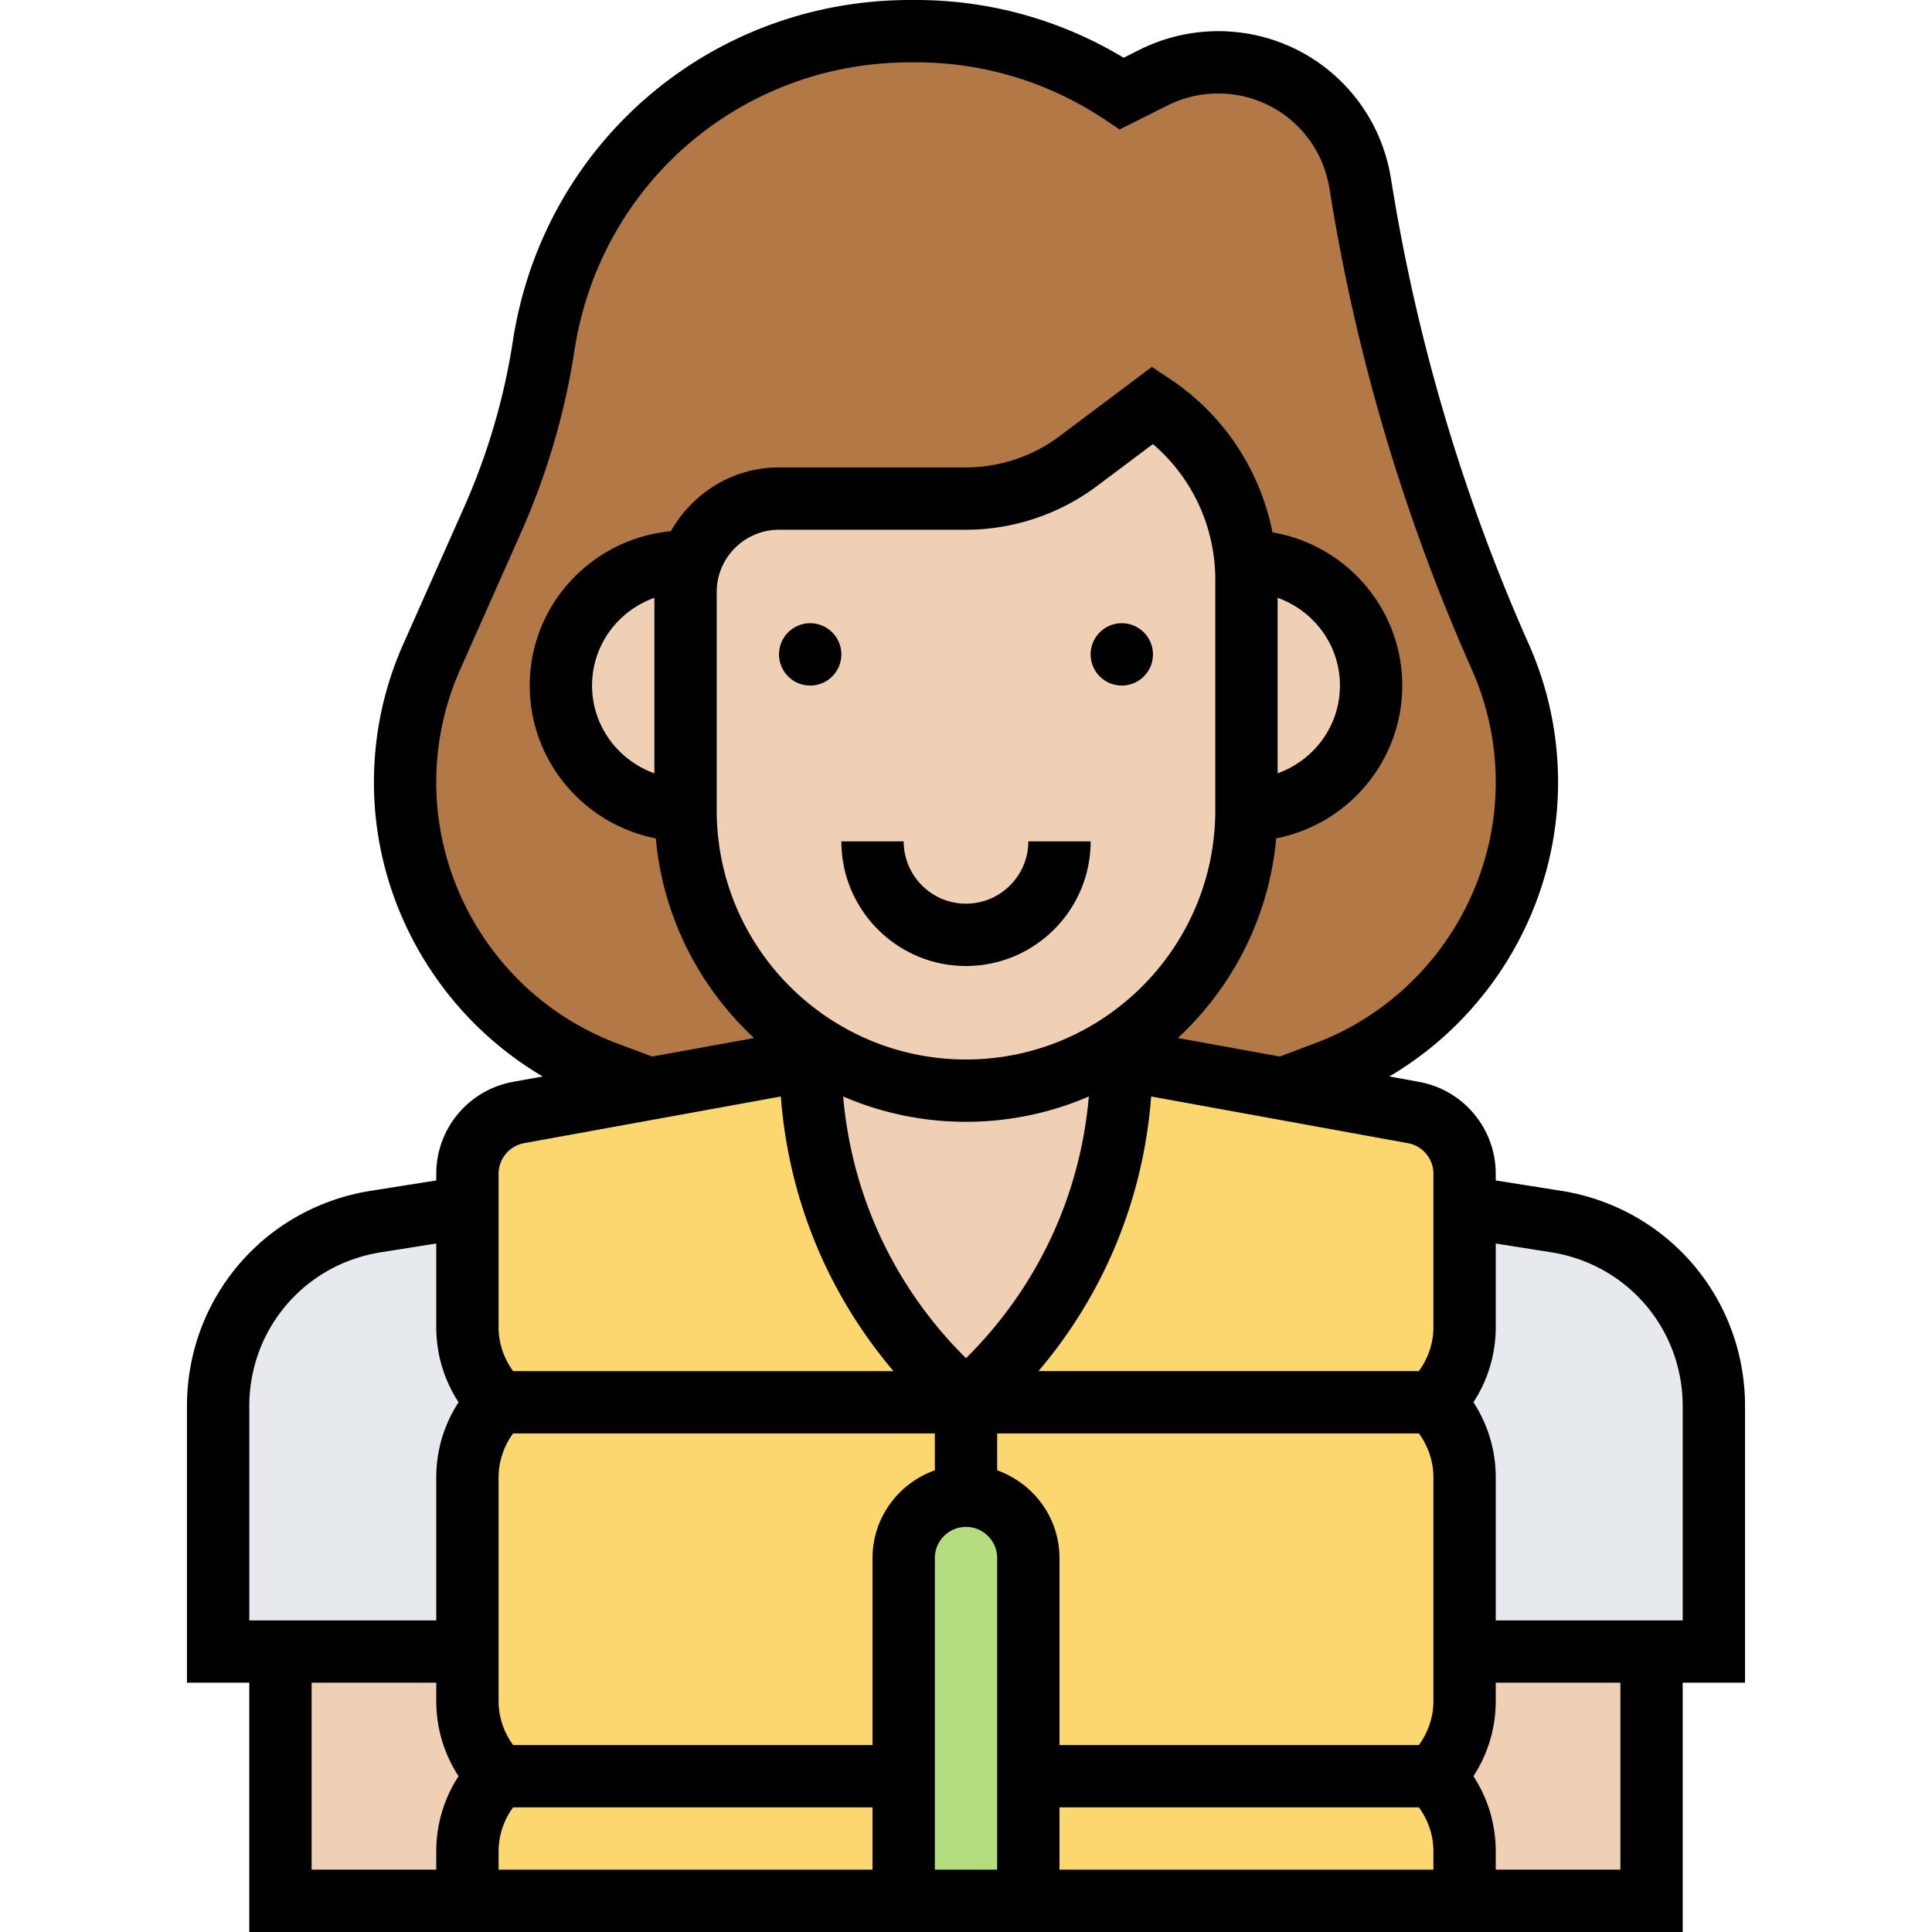 <svg height="496pt" viewBox="-48 0 496 496" width="496pt" xmlns="http://www.w3.org/2000/svg"><path d="M392 361.04V424h-64v-44.719c0-7.203-2.879-14.16-8-19.281a27.313 27.313 0 0 0 8-19.281v-30.797l23.52 3.68c23.28 3.68 40.48 23.757 40.48 47.437zm0 0M72 340.719c0 7.203 2.879 14.16 8 19.281a27.313 27.313 0 0 0-8 19.281V424H8v-62.96c0-23.68 17.2-43.759 40.48-47.438l23.52-3.68zm0 0" fill="#e6e9ed"/><g fill="#fcd770"><path d="M328 475.281V488H216v-32h104a27.313 27.313 0 0 1 8 19.281zm0 0M328 424v12.719c0 7.203-2.879 14.16-8 19.281H216v-56c0-4.398-1.762-8.398-4.719-11.281C208.398 385.762 204.398 384 200 384v-24h120a27.313 27.313 0 0 1 8 19.281zm0 0M281.36 279.52l33.519 6.082c7.601 1.359 13.121 8 13.121 15.757v39.36c0 7.203-2.879 14.16-8 19.281H200l6.078-6.078C227.762 332.238 240 302.719 240 272zm0 0M184 456v32H72v-12.719c0-7.203 2.879-14.16 8-19.281zm0 0M193.922 353.922L200 360H80a27.313 27.313 0 0 1-8-19.281v-39.36c0-7.757 5.52-14.398 13.121-15.757l33.52-6.082L160 272c0 30.719 12.238 60.238 33.922 81.922zm0 0"/><path d="M200 360v24c-8.8 0-16 7.2-16 16v56H80a27.313 27.313 0 0 1-8-19.281V379.28c0-7.203 2.879-14.16 8-19.281zm0 0"/></g><path d="M216 456v32h-32v-88c0-8.8 7.2-16 16-16 4.398 0 8.398 1.762 11.281 4.719C214.238 391.602 216 395.602 216 400zm0 0" fill="#b4dd7f"/><path d="M376 424v64h-48v-12.719c0-7.203-2.879-14.16-8-19.281a27.313 27.313 0 0 0 8-19.281V424zm0 0M72 436.719c0 7.203 2.879 14.16 8 19.281a27.313 27.313 0 0 0-8 19.281V488H24v-64h48zm0 0" fill="#f0d0b4"/><path d="M238.078 269.04C258.48 256.397 272 233.761 272 208c17.68 0 32-14.32 32-32s-14.32-32-32-32h-.238c-.64-7.281-2.723-14.238-6.16-20.559-4.16-7.761-10.082-14.48-17.602-19.441l-19.2 14.398A47.931 47.931 0 0 1 200 128h-48c-10.64 0-19.602 6.879-22.719 16.48L128 144c-17.68 0-32 14.32-32 32s14.32 32 32 32c0 19.84 8.078 37.922 21.121 50.879a71.43 71.43 0 0 0 12.8 10.16L160 272l-41.36 7.52-11.038-4.16c-15.524-5.84-28.403-16.16-37.442-29.2A79.327 79.327 0 0 1 56 200.88c0-11.117 2.32-22.16 6.879-32.32L78.48 133.44c6.32-14.242 10.72-29.28 13.122-44.64C98.719 42.32 138.719 8 185.762 8h1.36C206 8 224.32 13.602 240 24l8.238-4.078C253.36 17.359 258.961 16 264.718 16c18.083 0 33.442 13.04 36.403 30.879l.719 4.082c6.719 40.559 18.64 80.078 35.281 117.598 4.559 10.16 6.879 21.203 6.879 32.32 0 33.121-20.559 62.8-51.602 74.48l-11.039 4.16L240 272zm0 0" fill="#b27946"/><path d="M238.078 269.04L240 272c0 30.719-12.238 60.238-33.922 81.922L200 360l-6.078-6.078C172.238 332.238 160 302.719 160 272l1.922-2.96C172.96 276 186.078 280 200 280s27.04-4 38.078-10.96zm0 0M272 144c17.68 0 32 14.32 32 32s-14.32 32-32 32v-59.121c0-1.68-.078-3.277-.238-4.879zm0 0" fill="#f0d0b4"/><path d="M272 148.879V208c0 25.762-13.52 48.398-33.922 61.04C227.04 276 213.922 280 200 280s-27.04-4-38.078-10.96a71.43 71.43 0 0 1-12.8-10.161C136.077 245.922 128 227.839 128 208v-56c0-2.64.398-5.2 1.281-7.52C132.398 134.88 141.36 128 152 128h48c10.398 0 20.48-3.36 28.8-9.602L248 104c7.52 4.96 13.441 11.68 17.602 19.441 3.437 6.32 5.52 13.278 6.16 20.559.16 1.602.238 3.2.238 4.879zm0 0" fill="#f0d0b4"/><path d="M128 152v56c-17.68 0-32-14.32-32-32s14.32-32 32-32l1.281.48c-.883 2.32-1.281 4.88-1.281 7.52zm0 0" fill="#f0d0b4"/><path d="M248 168a8 8 0 1 1-16 0 8 8 0 0 1 16 0zm0 0M168 168a8 8 0 1 1-16 0 8 8 0 0 1 16 0zm0 0M200 232c-8.824 0-16-7.176-16-16h-16c0 17.648 14.352 32 32 32s32-14.352 32-32h-16c0 8.824-7.176 16-16 16zm0 0"/><path d="M400 361.016c0-27.727-19.871-50.985-47.266-55.313L336 303.055v-1.703c0-11.61-8.29-21.536-19.71-23.61l-7.61-1.383c26.375-15.527 43.32-44.246 43.32-75.48a87.078 87.078 0 0 0-7.535-35.55 478.608 478.608 0 0 1-34.746-115.704l-.672-4.074C305.426 23.793 286.785 8 264.719 8a45.2 45.2 0 0 0-20.094 4.742l-4.16 2.082C224.367 5.114 206.03 0 187.16 0h-1.433C134.383 0 91.465 36.832 83.664 87.566A167.912 167.912 0 0 1 71.152 130.2l-15.609 35.13C50.535 176.593 48 188.55 48 200.878c0 31.234 16.945 59.953 43.32 75.48l-7.61 1.383A23.982 23.982 0 0 0 64 301.352v1.703l-16.734 2.648C19.87 310.031 0 333.29 0 361.016V432h16v64h368v-64h16zM200 272c-35.29 0-64-28.703-64-63.992v-56.016c0-8.824 7.176-15.992 16-15.992h48c12.047 0 23.977-3.977 33.594-11.2l14.398-10.792C258.105 122.664 264 135.328 264 148.84V208c0 35.29-28.71 64-64 64zm0 16a79.41 79.41 0 0 0 31.535-6.504c-2.183 25.223-13.015 48.664-31.129 66.785l-.406.406-.406-.406c-18.121-18.12-28.946-41.562-31.13-66.785A79.41 79.41 0 0 0 200 288zm116.273 80c2.383 3.281 3.727 7.184 3.727 11.313v57.375c0 4.128-1.344 8.03-3.727 11.312H224v-48c0-10.414-6.71-19.215-16-22.527V368zM200 392c4.414 0 8 3.586 8 8v80h-16v-80c0-4.414 3.586-8 8-8zm24 72h92.273c2.383 3.281 3.727 7.184 3.727 11.313V480h-96zm96-162.648v39.336c0 4.128-1.344 8.03-3.727 11.312H218.61c16.934-19.938 26.957-44.39 28.926-70.504l65.899 11.984a8.004 8.004 0 0 1 6.566 7.872zm-209.586-33.497C82.656 257.457 64 230.527 64 200.88c0-10.078 2.07-19.848 6.168-29.055l15.61-35.129A183.98 183.98 0 0 0 99.48 90c6.582-42.871 42.856-74 86.247-74h1.433c17.281 0 34.024 5.07 48.406 14.656l3.868 2.574 12.351-6.175c3.992-2 8.461-3.055 12.934-3.055a28.85 28.85 0 0 1 28.547 24.168l.671 4.07a494.427 494.427 0 0 0 35.895 119.586A71.01 71.01 0 0 1 336 200.88c0 29.648-18.656 56.562-46.426 66.976l-9.023 3.383-26.153-4.75c14.051-13.074 23.418-31.074 25.243-51.265C298.047 211.648 312 195.44 312 176c0-19.77-14.45-36.121-33.312-39.328-3.184-15.93-12.442-30.129-26.247-39.336l-4.714-3.145L223.992 112c-6.863 5.16-15.39 8-23.992 8h-48c-11.953 0-22.266 6.656-27.762 16.375C103.968 138.305 88 155.23 88 176c0 19.441 13.953 35.648 32.367 39.23 1.817 20.196 11.184 38.196 25.235 51.266l-26.153 4.75zM280 153.473c9.29 3.312 16 12.113 16 22.527s-6.71 19.215-16 22.527zm-160 45.054c-9.29-3.312-16-12.113-16-22.527s6.71-19.215 16-22.527zM80 301.352a8.01 8.01 0 0 1 6.566-7.872l65.899-11.976c1.969 26.113 11.992 50.558 28.926 70.504H83.727c-2.383-3.29-3.727-7.192-3.727-11.32zm0 77.96c0-4.128 1.344-8.03 3.727-11.312H192v9.473c-9.29 3.312-16 12.113-16 22.527v48H83.727C81.344 444.719 80 440.816 80 436.687zM83.727 464H176v16H80v-4.688c0-4.128 1.344-8.03 3.727-11.312zM16 361.016c0-19.809 14.2-36.422 33.77-39.512L64 319.246v21.441c0 6.961 2 13.618 5.734 19.313C66 365.695 64 372.352 64 379.312V416H16zM32 432h32v4.687c0 6.961 2 13.618 5.734 19.313C66 461.695 64 468.352 64 475.312V480H32zm336 48h-32v-4.688c0-6.96-2-13.617-5.734-19.312C334 450.305 336 443.648 336 436.687V432h32zm16-64h-48v-36.688c0-6.96-2-13.617-5.734-19.312C334 354.305 336 347.648 336 340.687v-21.44l14.23 2.25c19.57 3.097 33.77 19.71 33.77 39.519zm0 0"/></svg>